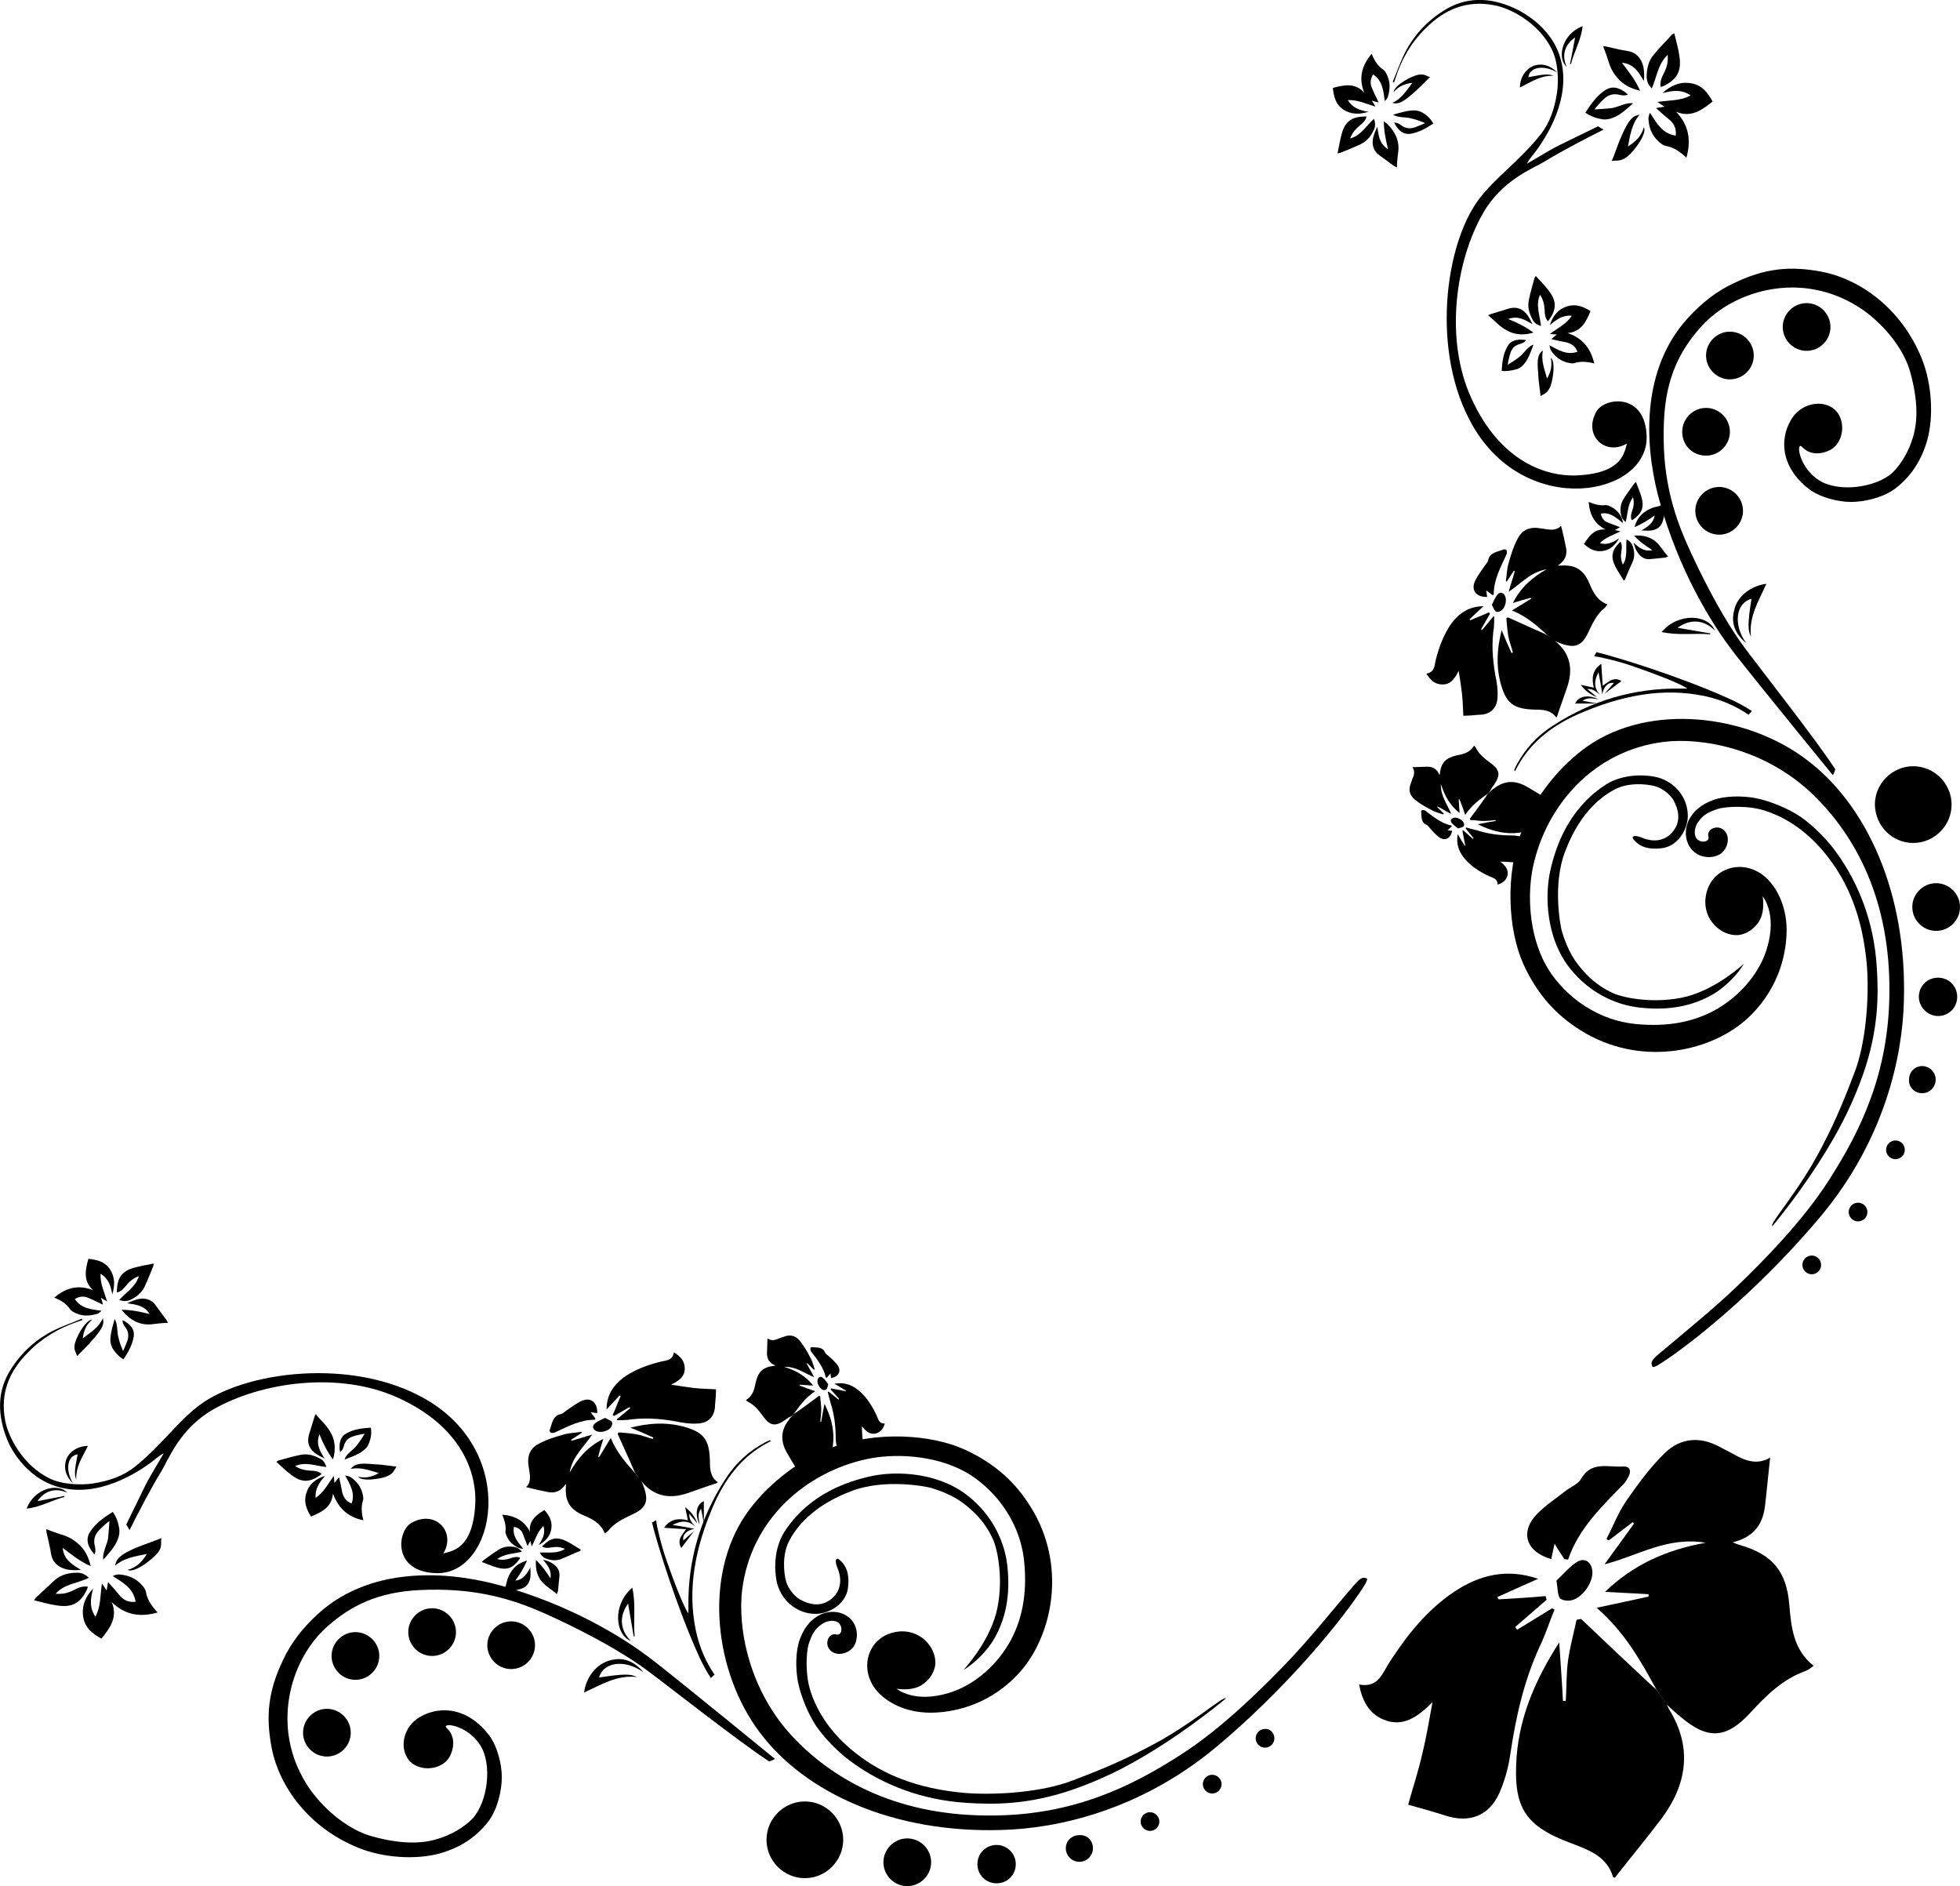<?xml version="1.0" encoding="utf-8"?>
<!-- Generator: Adobe Illustrator 21.1.0, SVG Export Plug-In . SVG Version: 6.00 Build 0)  -->
<svg version="1.1" id="Capa_1" xmlns="http://www.w3.org/2000/svg" xmlns:xlink="http://www.w3.org/1999/xlink" x="0px" y="0px"
	 viewBox="0 0 419.1 403.2" style="enable-background:new 0 0 419.1 403.2;" xml:space="preserve">
<g id="FLOR">
	<path d="M354.2,361.2c-3.4-6.2-6.8-12.3-12.8-17.5c4.1-0.9,7.6-1.6,11.1-2.4c0-0.2,0-0.3,0-0.5c-3-0.2-6-0.3-9.3-0.5
		c6-5.8,13.1-9,21.5-10.5c-8.2-1.4-14.5,2.8-21.6,4.6c2.1-2.9,4.2-5.8,6.3-8.7c-0.1-0.1-0.2-0.2-0.3-0.3c-1.7,1.3-3.4,2.6-5.1,3.9
		c-0.2-0.1-0.3-0.2-0.5-0.3c1.4-2.7,2.5-5.6,4.2-8.1c2.5-3.6,5.2-7.3,8.4-10.4c3.3-3.1,7.4-3.5,11.6-1.2c0.9,0.5,1.8,0.9,2.7,1.4
		c2.6,1.5,5.2,2.6,8.1,0.9c-0.4,3.6-0.7,7-1.1,10.4c-0.5,3.9-2.4,6.6-6.9,7.7c0.9,0.4,1.3,0.5,1.6,0.6c6.9,2,9.9,5.6,10.5,12.7
		c0.4,4.9,0.9,9.7,5.2,13.1c-0.7,0.5-1.1,0.9-1.7,1.1c-4.8,1.7-8.3,5.1-11.7,8.8c-5.3,5.8-9.3,6-15.3,0.8c-1-0.8-1.9-1.7-2.8-2.5
		C355.7,363.3,354.9,362.3,354.2,361.2z"/>
	<path d="M354.2,361.2c0.7,1,1.5,2.1,2.2,3.1c0.2,0.4,0.3,0.8,0.5,1.1c5.1,8.3,3.8,16.2-1.8,23.6c-3.2,4.2-6.5,8.2-9.8,12.4
		c0,0-0.3,0-0.4-0.2c-1.3-4.2-4.8-5.6-8.5-7c-10.4-3.8-12.9-7.7-12.1-18.8c0.7-8.7,4.1-16.5,9.1-24.3c0.3,4.5,0.6,8.5,0.8,12.5
		c0.2,0,0.4,0,0.6,0c0.2-2.9,0.1-5.9,0.5-8.7c0.4-2.9,1.2-5.7,1.8-8.6c0.3-0.1,0.6-0.2,1-0.2c4.7,4.5,9.4,8.9,14.2,13.4
		C353,360.1,353.6,360.7,354.2,361.2z"/>
	<path d="M301.1,385.8c1-3.6,2.2-7.2,3-10.8c0.9-3.6,1.5-7.3,2.2-11.1c-3,2.9-6.2,5.6-10.7,3.6c-2.9-1.3-4.3-3.9-5-7.4
		c4.2,0.8,5-2.5,6.6-4.9c3.7-5.7,7.9-11,13.7-14.9c5.4-3.6,11.2-5.1,18-2.8c-3.1,1.4-5.9,2.6-8.7,3.9c0.1,0.2,0.1,0.3,0.2,0.5
		c3.4-0.2,6.8-0.4,10.1-0.7c0.1,0.3,0.1,0.5,0.2,0.8c-2.2,1.9-4.5,3.9-6.7,5.8c0.1,0.2,0.3,0.4,0.4,0.6c2.5-1.5,5-3.1,7.5-4.6
		c0.2,0.1,0.3,0.2,0.5,0.3c-1,2.4-1.8,4.9-2.9,7.3c-3.6,7.6-5.4,15.7-6.6,23.9c-0.4,2.7-1.2,5.5-2.3,8c-2.2,4.9-6.4,6.5-11.6,4.8
		C306.2,387.2,303.6,386.5,301.1,385.8z"/>
	<path d="M334.5,333.3c-0.6-1-1.3-1.9-2.1-3.3c-0.3,1.4-0.5,2.4-0.7,3.3c-5.5-1.6-6.8-5.9-2.9-9.8c1.8-1.8,4.1-3.3,6.1-4.9
		c1.1-0.8,2.6-1.4,3.2-2.5c2.2-3.8,5.7-2.4,8.9-2.6c1.5-0.1,1.9,0.9,1.2,2.2c-0.2,0.4-0.5,0.9-0.8,1.3c-4.7,4.9-9.8,9.6-12.1,16.4
		C335,333.4,334.8,333.3,334.5,333.3z"/>
	<path d="M332.8,337.9c1.5-1.4,2.8-3,4.4-4c1.8-1.1,3.3,0.2,3.3,2.3c0,2.3-2.2,5.4-4.5,5.9c-0.8,0.2-2.1,0-2.5-0.5
		C333,340.7,333.1,339.4,332.8,337.9z"/>
</g>
<g id="Ornament_R">
	<g id="circulos">
		<path d="M409.1,180.2c4.5,0,8.2-3.7,8.2-8.2s-3.7-8.2-8.2-8.2s-8.2,3.7-8.2,8.2C401,176.6,404.6,180.2,409.1,180.2"/>
		<path d="M414,199c2.8,0,5.1-2.3,5.1-5.1c0-2.8-2.3-5.1-5.1-5.1c-2.8,0-5.1,2.3-5.1,5.1S411.2,199,414,199"/>
		<path d="M414.4,217.2c2.3,0,4.1-1.8,4.1-4.1c0-2.3-1.8-4.1-4.1-4.1c-2.3,0-4.1,1.8-4.1,4.1C410.3,215.3,412.2,217.2,414.4,217.2"
			/>
		<path d="M411,233.7c1.6,0,2.9-1.3,2.9-2.9s-1.3-2.9-2.9-2.9c-1.6,0-2.8,1.3-2.8,2.9C408.1,232.4,409.4,233.7,411,233.7"/>
		<path d="M405.3,247.8c1.1,0,2-0.9,2-2s-0.9-2-2-2s-2,0.9-2,2S404.2,247.8,405.3,247.8"/>
		<path d="M397.3,261.1c1.1,0,2-0.9,2-2s-0.9-2-2-2s-2,0.9-2,2S396.2,261.1,397.3,261.1"/>
		<path d="M387.4,272.4c1.1,0,2-0.9,2-2s-0.9-2-2-2s-2,0.9-2,2C385.4,271.5,386.3,272.4,387.4,272.4"/>
		<path d="M367.6,114.3c2.8,0,5.1-2.3,5.1-5.1s-2.3-5.1-5.1-5.1c-2.8,0-5.1,2.3-5.1,5.1S364.8,114.3,367.6,114.3"/>
		<path d="M364.8,97.4c2.8,0,5.1-2.3,5.1-5.1s-2.3-5.1-5.1-5.1s-5.1,2.3-5.1,5.1C359.7,95.2,361.9,97.4,364.8,97.4"/>
		<path d="M369.9,81.1c2.8,0,5.1-2.3,5.1-5.1s-2.3-5.1-5.1-5.1c-2.8,0-5.1,2.3-5.1,5.1C364.8,78.8,367.1,81.1,369.9,81.1"/>
		<path d="M386.3,75c2.8,0,5.1-2.3,5.1-5.1s-2.3-5.1-5.1-5.1s-5.1,2.3-5.1,5.1S383.5,75,386.3,75"/>
	</g>
	<g id="lineas">
		<path d="M353.3,292.1c0.2,0.5,1.8-0.6,3.4-1.7c7.3-5,20.8-16.2,32.8-30.6c13.5-16.3,17.3-33.9,17.6-45.8c0.7-23.2-8-42-20.8-51.6
			c-12.8-9.7-33.4-12.2-46.8-2.9c-5.6,3.9-11.1,10.4-13.9,17.6c-4,10-3,22,0.1,28.9c3.1,6.9,7.4,11.2,12.2,14.2
			c12.5,7.9,27.3,4.8,35.2-2c7.2-6.3,8.7-14,8.9-18.3c0.3-5.8-2-10-4.2-12.1c-4.7-4.6-12.3-2.5-13.1,4.1c-0.6,4.7,3.3,8.2,6.9,8
			c2.4-0.2,4.5-2.2,5.1-4.2c0.6-1.9,0.2-4.1,0.2-4.1s3.2,3.7,0.9,11.2c-1.4,4.7-5.1,9.6-10.5,12.8c-4.8,2.8-10.5,4-17.6,3.3
			c-9.5-1-16.1-7.2-19.1-12.5c-3.8-6.8-4-15.5-2.8-21.1c2.8-13.1,12.9-24.8,27.9-26.7c8-1,21.7,1.3,32,11.3
			c9.1,8.8,16.6,22.6,16.3,42.7c-0.2,16.6-5.9,28.8-13,39.8c-5.7,8.9-14.5,17.7-19.5,22.5s-10.6,9.3-14.6,12.7
			C353.4,290.5,352.8,290.9,353.3,292.1"/>
		<path d="M379,262.1c0,0,6.2-7.3,11.8-16.6c3.1-5.1,5.5-10,7.6-15.9c3.3-9.5,3.3-16.9,2.9-22.9c-0.6-9.8-4-17.9-8.3-24
			c-1.9-2.8-5-6-8-8.1c-2.5-1.7-6.5-3.4-9.7-4c-2.7-0.5-6.4-0.5-8.9,0.4c-1.9,0.7-3.5,1.7-4.6,3.2c-1.3,1.7-1.6,3.8-1.1,5.5
			c1.1,3.6,4.9,4.2,7.1,2.9c1.7-1.1,2.4-4,0.6-5.3c-0.7-0.5-1.5-0.5-2.2-0.2c-0.7,0.3-1.1,1.1-0.9,1.7c0.4,1.4-2.3,1.6-2.8-0.1
			c-0.3-0.9,0-2.2,0.7-3.1c0.9-1.3,2-2,4.2-2.7c1.7-0.5,6.6-0.8,10.3,0.5c5.4,1.8,9.9,5.5,13.3,10c4,5.2,7.3,12.4,8.2,23.1
			c0.5,6.8-0.2,16.5-2.7,22.9c-1.5,3.9-3.6,9.5-7,15.9C384.8,254.5,378.1,261.8,379,262.1"/>
		<path d="M331.5,186.1c-1.1,4.9-0.9,12.4,2.5,18.4c2.6,4.6,8.4,10,16.7,10.9c6.3,0.7,11.3-0.4,15.5-2.8c2.6-1.5,5.3-4.2,6.7-6.6
			c0,0-5.5,5.2-12.1,7c-6.6,1.7-13.5,0.4-15.9-0.7s-4.6-2.7-6.4-4.8c-1.7-1.9-3.2-4.1-4.5-8.3c-0.4-1.4-2-10.1,0.6-17
			c2.8-7.5,6.9-11.5,10.8-13.5c2.7-1.4,6.5-1.2,8.6-0.6c1.4,0.4,3,1.6,3.8,2.9c1.2,2.1,1.5,4.4,0.3,6.2c-1.1,1.8-3.5,3.4-7.2,1.8
			c-1.5-0.6-2.3-0.2-1.4,0.7c1.3,1.4,3.2,2,6,1.6c3.3-0.5,5.3-3.9,5.4-6.7c0.1-4.3-3.1-7.9-7.3-8.6c-2.3-0.4-7-0.6-10.8,2.1
			C335.2,173.3,332.6,181.2,331.5,186.1z"/>
		<path d="M391.9,165.7c0,0-14.8-18.1-20.7-25.6s-12.3-18.8-16.2-32.5c-2.8-9.6-5.2-27.4,5.9-39.6c3.1-3.4,6.3-5.8,9.7-7.4
			c6.8-3.3,12.2-3.8,19-2.5c8.2,1.6,17,7.9,21.3,18.5c2.2,5.4,2.6,12.4,1.2,17.5c-1,3.5-2.9,7.3-6.8,10.3c-2.6,2-6.7,2.9-9.5,2.9
			c-2.9,0-6.4-1-8.5-2.4c-6.3-4.5-7-10.7-4.3-15.2c2.5-4.2,8.1-4.4,10.1-1.2c1.6,2.6,0.7,6.3-1.6,7.6c-2.2,1.2-4.6,1.1-6.1-0.5
			c-1.4-1.6-1,4.2,3.6,7.1c4.1,2.6,12,1.6,15.6-1.6c2-1.9,3.6-4.8,4.4-7.5c1.2-3.8,1-8.4-0.5-13.9c-1.3-4.9-5.3-9.9-9.8-13.2
			c-3.6-2.6-7.4-4-10.7-4.6c-9.1-1.7-18.8,1.7-24.5,8.2c-4.2,4.8-7.3,10.5-7.7,19.9c-0.2,4.6-0.1,10.9,1.9,18c1.4,5,3.3,9,5.6,13.8
			c3.5,7.1,6.8,12.7,9.7,16.6c3.8,5.1,15.3,19.7,19.4,26C392.5,164.4,392.2,165.3,391.9,165.7"/>
		<path d="M308.5,2.4c-3.6,2.3-6.4,5.4-8.3,9.3c-0.9,1.9-1.6,3.9-2.4,5.8c0.1,0,0.2,0.1,0.3,0.1c0.1-0.3,0.2-0.6,0.3-0.9
			c1.3-4.1,3.4-7.7,6.5-10.7c4-4,8.7-6,14.5-4.9c3.9,0.7,9.7,4,12.4,9.4c1.9,3.8,1.2,9.2,1.1,9.5c-0.5,3.2-1.5,6.3-3.6,8.9
			c-4.4,5.5-9.6,9.1-13,13.6c-7.4,9.7-10.4,32.9-1.4,48.5c11.5,20,37.4,15,37.2,2.4c-0.2-9.5-8.9-8.5-10.7-5.5
			c-3,5.1,1.8,9.7,6.5,6.9c-0.6,1.8-0.8,6.2-10.2,6.8c-7.1,0.5-17-3-23.1-16.5c-5.8-12.7-3.3-29.4,2.5-39.5
			c4.1-7.2,10.8-9.6,13.4-11.2c3.4-2.1,8.8-4.9,12.4-6.7c-0.2-0.1-1.1-0.6-1.2-0.7c-2.2,1.1-6,2.9-8.2,4c-2.4,1.2-4.7,2.7-7,4
			c0.2-0.5,0.6-1,0.9-1.4c2.5-3,8.2-11.3,6.6-19.7c-1.4-7.7-8.3-11.3-10.3-12.2C318.6-0.6,313.4-0.8,308.5,2.4z"/>
		<path d="M340.9,140.3c1.2,0.1,5.4,1.1,8.5,2.2c9.5,3.3,11.3,4.6,11.4,4.7c-0.6,0-1.1,0-1.7,0c-9.6-0.1-18.7,2.5-27,7.9
			c-3.6,2.3-6.1,5.2-7.8,8.4c-0.2,0.3-0.3,0.7-0.5,1c0,0.1,0,0.1,0.1,0.4c0.5-0.8,0.8-1.5,1.2-2.1c2.7-4.4,6.9-7.7,12.3-10.1
			c9.1-4,18.1-5.8,27.1-3.9c3.7,0.8,6.8,2.2,9.4,4c0.2-0.3,0.5-0.5,0.7-0.8c-1.5-1-3.2-1.9-5-2.7c-9.7-4.4-23.6-8.8-28.3-9.9
			C341.4,139.6,340.9,140,340.9,140.3z"/>
	</g>
	<g id="hojas">
		<path d="M365.7,135.6c-3.4-0.3-6.9,0.3-10.4-0.5c3.7-4.3,10-3.7,11.4-0.3c-2.3-2.3-5.2-2.6-8-0.6c2.4,0.4,4.7,0.8,7,1.2
			C365.7,135.5,365.7,135.5,365.7,135.6z"/>
		<path d="M335.9,13.7c0.7-2.7,2.2-5.2,2.5-8.1c-4.3,1.6-5.6,6.7-3.4,8.7c-1.1-2.4-0.5-4.7,1.8-6.3c-0.4,2-0.7,3.9-1.1,5.7
			C335.8,13.7,335.8,13.7,335.9,13.7z"/>
		<path d="M377.7,124.8c-1.6,3.6-3.8,7-3.3,11.3c-0.7-1.4-0.7-2.8,0.1-8.1c-3.3,0.9-4,5.5-1.1,9.5c-2.4-2-3.3-4.3-2.6-7
			C371.4,127.5,374.4,125.2,377.7,124.8z"/>
		<path d="M325,18.7c2.3-1.1,4.3-2.6,7.2-2.5c-1-0.4-1.9-0.4-5.4,0.3c0.3-2.2,3.3-2.7,6.2-1c-1.5-1.5-3.1-2-4.9-1.5
			C326.2,14.7,325,16.6,325,18.7z"/>
		<g>
			<path d="M341.8,143.7c-0.9,1.7-1.1,3.3,0.3,4.8c-0.8-0.6-1.4-1.3-2.7-1.2c0.8,0.6,1.4,1.2,2.1,1.7c-1.5-0.5-2.6-1.4-3.5-2.6l0,0
				c0.9,0.2,1.8,0.4,2.8,0.6c-0.5-2-0.3-3.8,1.6-5.1c0.1,1.6,0.2,3.2,0.3,4.7c0.6-0.4,1.2-0.9,1.8-1.2c0.7-0.3,1.5-0.3,2.2,0.2
				c-1.2,0.9-2.4,1.8-3.6,2.7c0.7-0.8,1.3-1.5,2-2.3c-1.2-0.2-2.1,0.6-2.5,2.4C342.4,146.8,342.1,145.3,341.8,143.7z"/>
			<path d="M336.8,150.4c0.7-1.6,2.8-2,5-0.9c-1.2-0.2-2.3-0.5-3.4,0.3c1,0.2,2,0.4,3.2,0.6L336.8,150.4z"/>
		</g>
	</g>
	<g id="flores1">
		<g>
			<g>
				<path d="M318.2,169.6c-1.8,1.3-3.5,2.5-4.9,4.6c-0.4-1.2-0.8-2.3-1.2-3.3c-0.1,0-0.1,0-0.2,0c0.1,0.9,0.1,1.9,0.2,2.9
					c-2-1.6-3.2-3.6-4-6.2c-0.1,2.6,1.4,4.3,2.2,6.4c-1-0.5-1.9-1.1-2.9-1.6l-0.1,0.1c0.5,0.5,0.9,0.9,1.4,1.4c0,0.1,0,0.1-0.1,0.2
					c-0.9-0.3-1.8-0.5-2.6-1c-1.2-0.6-2.4-1.3-3.5-2.2c-1.1-0.9-1.4-2.1-0.8-3.5c0.1-0.3,0.2-0.6,0.3-0.9c0.4-0.8,0.6-1.7,0-2.5
					c1.1,0,2.2-0.1,3.2-0.1c1.2,0,2.1,0.5,2.6,1.8c0.1-0.3,0.1-0.4,0.1-0.5c0.3-2.2,1.3-3.2,3.5-3.7c1.5-0.3,2.9-0.6,3.8-2.1
					c0.2,0.2,0.3,0.3,0.4,0.5c0.7,1.4,1.9,2.3,3.1,3.2c2,1.4,2.2,2.6,0.8,4.6c-0.2,0.3-0.4,0.6-0.7,1
					C318.7,169.1,318.4,169.4,318.2,169.6z"/>
				<path d="M318.2,169.6c0.3-0.3,0.6-0.5,0.9-0.8c0.1-0.1,0.2-0.1,0.3-0.2c2.4-1.9,4.8-1.8,7.3-0.3c1.4,0.8,2.8,1.7,4.2,2.5v0.1
					c-1.2,0.6-1.5,1.7-1.8,2.8c-0.8,3.3-1.8,4.2-5.3,4.4c-2.7,0.1-5.2-0.6-7.8-1.9c1.4-0.3,2.6-0.5,3.8-0.7c0-0.1,0-0.1,0-0.2
					c-0.9,0.1-1.8,0.2-2.7,0.2c-0.9,0-1.8-0.2-2.7-0.2c0-0.1-0.1-0.2-0.1-0.3c1.2-1.6,2.4-3.2,3.5-4.8
					C317.9,170,318,169.8,318.2,169.6z"/>
				<path d="M327.7,184.9c-1.2-0.2-2.3-0.4-3.4-0.5s-2.3-0.2-3.5-0.2c1,0.8,1.9,1.7,1.5,3.1c-0.3,0.9-1,1.5-2.1,1.8
					c0.1-1.3-1-1.4-1.8-1.8c-1.9-0.9-3.7-2-5.1-3.6c-1.3-1.5-2-3.2-1.6-5.4c0.5,0.9,1,1.7,1.5,2.5l0.1-0.1c-0.2-1-0.4-2-0.6-3.1
					c0.1,0,0.2-0.1,0.2-0.1c0.7,0.6,1.3,1.2,2,1.8c0.1,0,0.1-0.1,0.2-0.1c-0.6-0.7-1.1-1.4-1.7-2.1c0-0.1,0-0.1,0.1-0.2
					c0.8,0.2,1.6,0.4,2.3,0.6c2.5,0.8,5,1.1,7.6,1.1c0.8,0,1.7,0.2,2.5,0.4c1.6,0.5,2.2,1.7,1.9,3.4
					C327.9,183.3,327.8,184.1,327.7,184.9z"/>
				<path d="M310.4,176.7c-0.3,0.2-0.5,0.5-0.9,0.8c0.4,0,0.7,0.1,1,0.1c-0.3,1.7-1.6,2.3-2.9,1.3c-0.6-0.5-1.2-1.1-1.7-1.7
					c-0.3-0.3-0.5-0.7-0.9-0.9c-1.2-0.5-1-1.7-1.1-2.6c-0.1-0.5,0.2-0.6,0.6-0.5c0.1,0,0.3,0.1,0.4,0.2c1.7,1.3,3.3,2.6,5.5,3.1
					C310.4,176.5,310.4,176.6,310.4,176.7z"/>
				<path d="M311.8,177.1c-0.5-0.4-1-0.7-1.4-1.2s-0.1-1,0.6-1.1c0.7-0.1,1.7,0.5,2,1.1c0.1,0.2,0.1,0.7-0.1,0.8
					C312.7,176.9,312.3,176.9,311.8,177.1z"/>
			</g>
		</g>
		<g>
			<path d="M330.9,135.8c-2.2-2-4.4-4-7.6-5.3c1.5-0.9,2.8-1.7,4.1-2.5c0-0.1,0-0.1-0.1-0.2c-1.2,0.3-2.5,0.7-3.8,1.1
				c1.6-3.2,4-5.4,7.2-7.2c-3.5,0.6-5.5,3.1-8.1,4.8c0.4-1.5,0.9-2.9,1.3-4.4c-0.1,0-0.1-0.1-0.2-0.1c-0.5,0.8-1,1.5-1.5,2.3
				c-0.1,0-0.2,0-0.2-0.1c0.2-1.3,0.2-2.6,0.6-3.9c0.5-1.8,1.1-3.7,2-5.3c0.9-1.7,2.5-2.4,4.5-2.1c0.4,0.1,0.9,0.1,1.3,0.2
				c1.2,0.2,2.5,0.3,3.4-0.7c0.4,1.5,0.7,2.9,1,4.4c0.4,1.6,0,3-1.7,4.1c0.4,0,0.6,0,0.7,0c3-0.2,4.8,0.9,6,3.7
				c0.8,1.9,1.7,3.8,3.9,4.6c-0.2,0.3-0.3,0.5-0.5,0.7c-1.7,1.3-2.6,3.2-3.5,5.1c-1.4,3.1-2.9,3.7-6.1,2.5c-0.5-0.2-1-0.4-1.5-0.6
				C331.8,136.4,331.3,136.1,330.9,135.8z"/>
			<path d="M330.9,135.8c0.4,0.3,0.9,0.6,1.3,0.9c0.1,0.1,0.2,0.3,0.4,0.4c3.2,2.6,3.8,6,2.5,9.8c-0.7,2.1-1.5,4.2-2.2,6.4
				c0,0-0.1,0-0.2,0c-1.1-1.5-2.7-1.6-4.4-1.6c-4.7-0.1-6.3-1.3-7.5-5.9c-0.9-3.6-0.7-7.2,0.3-11.1c0.7,1.8,1.4,3.3,2.1,4.9
				c0.1,0,0.2-0.1,0.3-0.1c-0.3-1.2-0.8-2.4-1-3.6c-0.2-1.2-0.3-2.5-0.4-3.7c0.1-0.1,0.2-0.2,0.4-0.2c2.5,1.1,5,2.3,7.6,3.4
				C330.2,135.5,330.6,135.6,330.9,135.8z"/>
			<path d="M312.9,153c-0.1-1.6-0.1-3.2-0.3-4.8c-0.2-1.6-0.4-3.1-0.7-4.8c-0.8,1.6-1.7,3.1-3.8,2.9c-1.4-0.1-2.3-1-3.1-2.3
				c1.8-0.3,1.7-1.7,2-2.9c0.7-2.8,1.7-5.5,3.4-7.9c1.7-2.2,3.8-3.6,6.8-3.6c-1.1,1-2,1.9-3,2.8c0.1,0.1,0.1,0.1,0.2,0.2
				c1.3-0.6,2.7-1.1,4-1.7c0.1,0.1,0.1,0.2,0.2,0.3c-0.6,1.1-1.3,2.2-1.9,3.3c0.1,0.1,0.2,0.1,0.2,0.2c0.8-1,1.6-1.9,2.4-2.9
				c0.1,0,0.2,0,0.2,0c0,1.1,0,2.2-0.2,3.3c-0.4,3.6,0,7.1,0.7,10.6c0.2,1.2,0.3,2.4,0.2,3.6c-0.2,2.3-1.7,3.5-4,3.5
				C315.2,152.9,314,153,312.9,153z"/>
			<path d="M319.1,127.2c-0.4-0.3-0.8-0.6-1.3-1c0.1,0.6,0.1,1,0.2,1.4c-2.4,0.1-3.6-1.5-2.5-3.6c0.5-1,1.2-1.9,1.8-2.8
				c0.3-0.5,0.8-0.9,0.9-1.4c0.4-1.8,2-1.8,3.2-2.3c0.6-0.2,0.9,0.1,0.8,0.7c0,0.2-0.1,0.4-0.2,0.6c-1.2,2.6-2.6,5.2-2.6,8.3
				C319.3,127.2,319.2,127.2,319.1,127.2z"/>
			<path d="M319,129.3c0.4-0.8,0.7-1.6,1.2-2.2c0.6-0.7,1.4-0.4,1.7,0.5s-0.1,2.5-1,3c-0.3,0.2-0.9,0.3-1.1,0.1
				C319.5,130.4,319.3,129.9,319,129.3z"/>
		</g>
	</g>
	<g id="Flores_2">
		<g>
			<path d="M305.8,16.5c-1-0.3-1.5-1.1-3.8-0.1c-2.5,1.1-4,2.5-4,3.3c1-1.2,2.3-1.8,4-2c-1.3,1.7-2.3,3.4-4.3,4.3
				c1.2,0.3,2.1,0,4.4-2C304.1,18.3,305.2,16.9,305.8,16.5z"/>
			<path d="M293.3,11.5c0.6,1.5,1.3,2.6,2.5,3.4c0.4,0.3,0.7,0.9,0.9,1.4c0.6,1.4,0.5,2.8,0.1,4.3c-0.1,0.4-0.4,0.7-0.7,1
				c-0.3-2.1-0.4-4.3-2.5-5.7c-0.6,1-0.7,2-0.2,3c0.4,1,0.9,1.9,1.4,3c-0.5-0.1-0.9-0.2-1.5-0.4c0.3,0.4,0.5,0.7,0.8,1.3
				c-2-0.6-3.8-1.5-5.9-1.4c1.1,1.8,2.7,2.2,4.4,2.5c-1.9,0.6-3.7,0.6-5.4-0.5c-1.6-1.1-2-2.7-2.2-4.6c2.5-0.7,4.8-1.1,6.7,1
				C290.5,16.8,291.1,14.1,293.3,11.5z"/>
			<path d="M293.8,25.4c0.3,0.9,0.3,1.6,0,2.3c-0.6,1.3-1.4,2.4-2.8,3.1c-1.5,0.7-3,1.3-4.5,1.9c-0.1,0-0.2,0-0.5,0.1
				c0.3-1.4,0.5-2.8,0.9-4.2c0.7-2.6,2.1-3.6,4.8-3.7c0.2,0,0.3,0,0.5,0c-0.2,0.9-0.8,1.4-1.4,1.9c-1.1,0.9-1.7,1.7-2.1,2.8
				C291,29,292.1,26.9,293.8,25.4z"/>
			<path d="M296.8,31.9c-0.5-2.1-0.9-3.9-0.9-6c1.4,1.1,2.3,2.3,2.8,3.7c0.4,1.2,0.4,2.3,0.2,3.5c-0.1,0.9-0.2,1.8-0.2,2.7
				c-0.2-0.1-0.4-0.2-0.6-0.3c-1-0.7-2-1.5-3-2.2c-1.4-0.9-1.8-2.3-1.5-3.8c0.2-0.8,0.5-1.6,0.9-2.4C294.8,29,294.9,30.7,296.8,31.9
				z"/>
			<path d="M306.5,26.4c-1.5,1-3.1,1.9-4.9,2.2c-1.5,0.2-2.6-0.6-3.5-2.4c0.6,0,1,0.2,1.4,0.5c1,0.8,2,0.9,3.1,0.5
				c0.2-0.1,1.9-0.7,2.1-0.9c-0.8-0.3-1.6-0.7-3-1c-1-0.3-2.9-0.1-3.8-0.8c1.5-0.4,3-0.9,4.5-0.9c0.6,0,1.3,0.2,1.8,0.5
				C305.1,24.6,305.8,25.3,306.5,26.4z"/>
		</g>
		<g>
			<path d="M344.6,34.4c1.2-0.2,2.2,0.4,4.2-1.7c2.2-2.4,3.2-4.7,2.7-5.5c-0.5,1.8-1.6,3-3.4,4.1c0.5-2.5,0.8-4.8,2.5-6.8
				c-1.5,0.3-2.3,1-3.8,4.4C345.6,31.6,345.1,33.6,344.6,34.4z"/>
			<path d="M360.6,33.7c-1.4-1.3-2.7-2.2-4.4-2.5c-0.6-0.1-1.2-0.6-1.6-1c-1.3-1.2-2-2.8-2.1-4.6c-0.1-0.5,0.1-1,0.3-1.5
				c1.4,2.1,2.5,4.4,5.5,4.9c0.2-1.4-0.3-2.5-1.2-3.3c-1-0.8-1.9-1.6-3-2.6c0.6-0.1,1.1-0.2,1.8-0.3c-0.5-0.3-0.9-0.6-1.5-1
				c2.5-0.4,4.9-0.2,7.1-1.4c-2-1.4-4-1-6-0.5c1.7-1.6,3.7-2.5,6.1-2.1c2.3,0.4,3.5,1.9,4.6,3.9c-2.4,1.9-4.6,3.5-7.8,2.2
				C361,26.6,361.7,29.8,360.6,33.7z"/>
			<path d="M353.2,18.9c-0.8-0.8-1.1-1.6-1.1-2.5c0-1.7,0.4-3.4,1.5-4.7c1.2-1.5,2.6-2.8,3.9-4.3c0.1-0.1,0.2-0.1,0.5-0.3
				c0.4,1.7,0.9,3.3,1.1,4.9c0.5,3.2-0.5,5-3.4,6.4c-0.2,0.1-0.4,0.1-0.6,0.2c-0.2-1.1,0.2-2,0.6-2.8c0.8-1.5,1-2.6,0.9-4.1
				C354.5,13.7,354.3,16.4,353.2,18.9z"/>
			<path d="M346.8,13.4c1.5,2,2.9,3.7,3.9,6c-2.1-0.5-3.6-1.3-4.8-2.7c-1-1.1-1.6-2.3-2-3.7c-0.3-1-0.7-2-1.1-3.1
				c0.2,0,0.6,0,0.9,0.1c1.4,0.3,2.9,0.7,4.3,0.9c1.9,0.3,3,1.6,3.4,3.4c0.2,1,0.2,2,0.1,3C350.4,15.5,349.5,13.7,346.8,13.4z"/>
			<path d="M339,24.1c1.2-1.9,2.4-3.6,4.2-4.8c1.5-1,3.1-0.7,4.9,0.9c-0.6,0.3-1.2,0.2-1.7,0.1c-1.5-0.4-2.6,0-3.6,1
				c-0.2,0.2-1.7,1.7-1.8,2.1c1-0.1,2-0.1,3.7-0.3c1.3-0.2,3.2-1.3,4.5-1c-1.4,1.2-2.7,2.5-4.4,3.1c-0.7,0.3-1.5,0.4-2.2,0.3
				C341.4,25.3,340.2,24.9,339,24.1z"/>
		</g>
		<g>
			<path d="M329.4,84.7c0.8-0.6,1.8-0.6,2.4-3c0.6-2.7,0.5-4.7-0.2-5.2c0.3,1.5,0.1,2.9-0.8,4.4c-0.6-2.1-1.3-3.8-0.9-6
				c-1,0.8-1.3,1.7-1,4.8C329,82.2,329.4,83.9,329.4,84.7z"/>
			<path d="M340.9,77.7c-1.5-0.4-2.9-0.5-4.2-0.1c-0.5,0.2-1.1,0-1.6-0.1c-1.5-0.4-2.6-1.3-3.4-2.5c-0.2-0.3-0.3-0.7-0.4-1.2
				c1.9,1,3.7,2.2,6,1.4c-0.4-1.1-1.2-1.7-2.3-2c-1-0.2-2.1-0.4-3.3-0.7c0.4-0.3,0.7-0.6,1.2-1c-0.5,0-0.9-0.1-1.5-0.1
				c1.7-1.3,3.5-2.1,4.7-3.9c-2-0.2-3.4,0.9-4.7,2c0.6-1.9,1.7-3.4,3.7-4c1.8-0.6,3.4,0,5,1c-1,2.4-2,4.4-4.9,4.7
				C338.4,72.3,340.1,74.4,340.9,77.7z"/>
			<path d="M329.5,69.7c-0.9-0.3-1.5-0.7-1.8-1.4c-0.7-1.3-1.1-2.6-0.8-4.1c0.3-1.6,0.8-3.2,1.2-4.7c0-0.1,0.1-0.2,0.3-0.5
				c1,1.1,2,2.1,2.8,3.2c1.7,2.2,1.6,3.9,0.1,6.1c-0.1,0.1-0.2,0.2-0.3,0.4c-0.6-0.7-0.7-1.5-0.7-2.3c-0.1-1.4-0.3-2.3-1-3.4
				C328.3,65.3,329.3,67.4,329.5,69.7z"/>
			<path d="M322.5,68.2c2,0.8,3.6,1.6,5.4,2.9c-1.7,0.5-3.2,0.5-4.7,0c-1.1-0.4-2.1-1.1-3-1.9c-0.6-0.6-1.3-1.2-2-1.8
				c0.2-0.1,0.4-0.2,0.7-0.3c1.2-0.4,2.4-0.7,3.6-1.1c1.6-0.5,2.9-0.1,3.9,1.1c0.5,0.6,0.9,1.4,1.3,2.2
				C326.1,68.4,324.6,67.4,322.5,68.2z"/>
			<path d="M321.1,79.3c0.1-1.8,0.3-3.6,1.2-5.2c0.7-1.3,2-1.7,4-1.4c-0.3,0.5-0.8,0.7-1.2,0.8c-1.2,0.3-1.9,1-2.2,2.2
				c-0.1,0.2-0.5,1.9-0.5,2.3c0.7-0.5,1.5-0.9,2.6-1.8c0.9-0.7,1.8-2.3,2.9-2.5c-0.6,1.5-1,2.9-2,4.1c-0.4,0.5-0.9,0.9-1.5,1.1
				C323.3,79.2,322.3,79.4,321.1,79.3z"/>
		</g>
		<g>
			<path d="M339.7,107.3c1.2,0.5,2.3,0.8,3.4,0.7c0.4-0.1,0.9,0.1,1.3,0.3c1.1,0.5,1.9,1.4,2.4,2.5c0.1,0.3,0.2,0.6,0.2,1
				c-1.4-1.1-2.7-2.4-4.7-2c0.2,1,0.7,1.6,1.5,1.9c0.8,0.3,1.6,0.6,2.6,1c-0.4,0.2-0.7,0.4-1.1,0.6c0.4,0.1,0.7,0.2,1.2,0.3
				c-1.6,0.8-3.1,1.2-4.4,2.5c1.6,0.5,2.8-0.2,4.1-1c-0.8,1.4-1.9,2.5-3.6,2.7c-1.6,0.2-2.8-0.5-3.9-1.5c1.1-1.8,2.3-3.3,4.6-3.1
				C341,112,339.9,110.1,339.7,107.3z"/>
			<path d="M347.8,115.3c0.7,0.4,1.1,0.8,1.3,1.4c0.4,1.1,0.5,2.3,0,3.4c-0.5,1.2-1.1,2.4-1.6,3.7c0,0.1-0.1,0.2-0.3,0.3
				c-0.6-1-1.3-2-1.8-3c-1-2-0.8-3.4,0.8-5c0.1-0.1,0.2-0.2,0.3-0.3c0.4,0.7,0.3,1.3,0.2,2c-0.2,1.2-0.1,1.9,0.3,2.9
				C348.1,119.1,347.6,117.2,347.8,115.3z"/>
			<path d="M347.6,111.6c-0.6-0.5-0.9-1-1-1.6c-0.2-1.2-0.1-2.3,0.6-3.4c0.7-1.1,1.5-2.2,2.3-3.3c0.1-0.1,0.2-0.1,0.3-0.3
				c0.4,1.1,0.9,2.2,1.2,3.3c0.6,2.1,0.1,3.4-1.7,4.7c-0.1,0.1-0.2,0.1-0.4,0.2c-0.3-0.7-0.1-1.4,0.1-2c0.4-1.1,0.4-1.9,0.2-2.9
				C348,107.8,348.1,109.8,347.6,111.6z"/>
			<path d="M353.3,117.6c-1.5-1-2.7-1.8-3.9-3.1c1.5-0.1,2.7,0.1,3.8,0.7c0.9,0.5,1.5,1.2,2.1,2c0.4,0.6,0.9,1.2,1.4,1.8
				c-0.2,0-0.4,0.1-0.6,0.2c-1,0.1-2,0.2-3,0.3c-1.4,0.2-2.3-0.4-3-1.5c-0.4-0.6-0.6-1.3-0.8-2C350.4,117,351.5,118,353.3,117.6z"/>
			<path d="M353.8,110.2c-1.4,1-2.7,1.8-4.3,2.5c0.4-1.4,1-2.4,2.1-3.2c0.8-0.6,1.7-1,2.7-1.2c0.7-0.2,1.4-0.4,2.2-0.6
				c0,0.2,0,0.4-0.1,0.6c-0.3,1-0.6,2-0.8,2.9c-0.3,1.3-1.2,2-2.5,2.2c-0.7,0.1-1.4,0-2.1,0C352.2,112.6,353.5,112,353.8,110.2z"/>
		</g>
	</g>
</g>
<g id="Ornamento_L">
	<g id="circulos_1_">
		<path d="M180.3,393.3c0,4.5-3.7,8.2-8.2,8.2s-8.2-3.7-8.2-8.2s3.7-8.2,8.2-8.2S180.3,388.8,180.3,393.3"/>
		<path d="M199.1,398.1c0,2.8-2.3,5.1-5.1,5.1s-5.1-2.3-5.1-5.1c0-2.8,2.3-5.1,5.1-5.1S199.1,395.3,199.1,398.1"/>
		<path d="M217.2,398.5c0,2.3-1.8,4.1-4.1,4.1s-4.1-1.8-4.1-4.1c0-2.3,1.8-4.1,4.1-4.1S217.2,396.3,217.2,398.5"/>
		<path d="M233.7,395.1c0,1.6-1.3,2.9-2.9,2.9c-1.6,0-2.9-1.3-2.9-2.9c0-1.6,1.3-2.8,2.9-2.8C232.5,392.2,233.7,393.5,233.7,395.1"
			/>
		<path d="M247.9,389.4c0,1.1-0.9,2-2,2s-2-0.9-2-2s0.9-2,2-2S247.9,388.3,247.9,389.4"/>
		<path d="M261.2,381.4c0,1.1-0.9,2-2,2s-2-0.9-2-2s0.9-2,2-2S261.2,380.3,261.2,381.4"/>
		<path d="M272.5,371.6c0,1.1-0.9,2-2,2s-2-0.9-2-2c0-1.1,0.9-2,2-2C271.5,369.5,272.5,370.4,272.5,371.6"/>
		<path d="M114.4,351.7c0,2.8-2.3,5.1-5.1,5.1c-2.8,0-5.1-2.3-5.1-5.1c0-2.8,2.3-5.1,5.1-5.1S114.4,348.9,114.4,351.7"/>
		<path d="M97.5,348.9c0,2.8-2.3,5.1-5.1,5.1c-2.8,0-5.1-2.3-5.1-5.1s2.3-5.1,5.1-5.1S97.5,346.1,97.5,348.9"/>
		<path d="M81.1,354c0,2.8-2.3,5.1-5.1,5.1c-2.8,0-5.1-2.3-5.1-5.1c0-2.8,2.3-5.1,5.1-5.1C78.8,348.9,81.1,351.2,81.1,354"/>
		<path d="M75,370.4c0,2.8-2.3,5.1-5.1,5.1c-2.8,0-5.1-2.3-5.1-5.1s2.3-5.1,5.1-5.1S75,367.6,75,370.4"/>
	</g>
	<g id="lineas_1_">
		<path d="M292.2,337.4c0.5,0.2-0.6,1.8-1.7,3.4c-5,7.3-16.2,20.8-30.6,32.8c-16.3,13.5-33.9,17.3-45.8,17.6
			c-23.2,0.7-42-8-51.6-20.8c-9.7-12.8-12.2-33.4-2.9-46.8c3.9-5.6,10.4-11.1,17.6-13.9c10-4,22-3,28.9,0.1
			c6.9,3.1,11.2,7.4,14.2,12.2c7.9,12.5,4.8,27.3-2,35.2c-6.3,7.2-14,8.7-18.3,8.9c-5.8,0.3-10-2-12.1-4.2
			c-4.6-4.7-2.5-12.3,4.1-13.1c4.7-0.6,8.2,3.3,8,6.9c-0.2,2.4-2.2,4.5-4.2,5.1c-1.9,0.6-4.1,0.2-4.1,0.2s3.7,3.2,11.2,0.9
			c4.7-1.4,9.6-5.1,12.8-10.5c2.8-4.8,4-10.5,3.3-17.6c-1-9.5-7.2-16.1-12.5-19.1c-6.8-3.8-15.5-4-21.1-2.8
			c-13.1,2.8-24.8,12.9-26.7,27.9c-1,8,1.3,21.7,11.3,32c8.8,9.1,22.6,16.6,42.7,16.3c16.6-0.2,28.8-5.9,39.8-13
			c8.9-5.7,17.7-14.5,22.5-19.5s9.3-10.6,12.7-14.6C290.6,337.6,291,337,292.2,337.4"/>
		<path d="M262.1,363.1c0,0-7.3,6.2-16.6,11.8c-5.1,3.1-10,5.5-15.9,7.6c-9.5,3.3-16.9,3.3-22.9,2.9c-9.8-0.6-17.9-4-24-8.3
			c-2.8-1.9-6-5-8.1-8c-1.7-2.5-3.4-6.5-4-9.7c-0.5-2.7-0.5-6.4,0.4-8.9c0.7-1.9,1.7-3.5,3.2-4.6c1.7-1.3,3.8-1.6,5.5-1.1
			c3.6,1.1,4.2,4.9,2.9,7.1c-1.1,1.7-4,2.4-5.3,0.6c-0.5-0.7-0.5-1.5-0.2-2.2c0.3-0.7,1.1-1.1,1.7-0.9c1.4,0.4,1.6-2.3-0.1-2.8
			c-0.9-0.3-2.2,0-3.1,0.7c-1.3,0.9-2,2-2.7,4.2c-0.5,1.7-0.8,6.6,0.5,10.3c1.8,5.4,5.5,9.9,10,13.3c5.2,4,12.4,7.3,23.1,8.2
			c6.8,0.5,16.5-0.2,22.9-2.7c3.9-1.5,9.5-3.6,15.9-7C254.6,368.9,261.9,362.2,262.1,363.1"/>
		<path d="M186.1,315.6c4.9-1.1,12.4-0.9,18.4,2.5c4.6,2.6,10,8.4,10.9,16.7c0.7,6.3-0.4,11.3-2.8,15.5c-1.5,2.6-4.2,5.3-6.6,6.7
			c0,0,5.2-5.5,7-12.1c1.7-6.6,0.4-13.5-0.7-15.9c-1.1-2.4-2.7-4.6-4.8-6.4c-1.9-1.7-4.1-3.2-8.3-4.5c-1.4-0.4-10.1-2-17,0.6
			c-7.5,2.8-11.5,6.9-13.5,10.8c-1.4,2.7-1.2,6.5-0.6,8.6c0.4,1.4,1.6,3,2.9,3.8c2.1,1.2,4.4,1.5,6.2,0.3c1.8-1.1,3.4-3.5,1.8-7.2
			c-0.6-1.5-0.2-2.3,0.7-1.4c1.4,1.3,2,3.2,1.6,6c-0.5,3.3-3.9,5.3-6.7,5.4c-4.3,0.1-7.9-3.1-8.6-7.3c-0.4-2.3-0.6-7,2.1-10.8
			C173.3,319.3,181.2,316.7,186.1,315.6z"/>
		<path d="M165.7,376c0,0-18.1-14.8-25.6-20.7s-18.8-12.3-32.5-16.2c-9.6-2.8-27.4-5.2-39.6,5.9c-3.4,3.1-5.8,6.3-7.4,9.7
			c-3.3,6.8-3.8,12.2-2.5,19c1.6,8.2,7.9,17,18.5,21.3c5.4,2.2,12.4,2.6,17.5,1.2c3.5-1,7.3-2.9,10.3-6.8c2-2.6,2.9-6.7,2.9-9.5
			c0-2.9-1-6.4-2.4-8.5c-4.5-6.3-10.7-7-15.2-4.3c-4.2,2.5-4.4,8.1-1.2,10.1c2.6,1.6,6.3,0.7,7.6-1.6c1.2-2.2,1.1-4.6-0.5-6.1
			c-1.6-1.4,4.2-1,7.1,3.6c2.6,4.1,1.6,12-1.6,15.6c-1.9,2-4.8,3.6-7.5,4.4c-3.8,1.2-8.4,1-13.9-0.5c-4.9-1.3-9.9-5.3-13.2-9.8
			c-2.6-3.6-4-7.4-4.6-10.7c-1.7-9.1,1.7-18.8,8.2-24.5c4.8-4.2,10.5-7.3,19.9-7.7c4.6-0.2,10.9-0.1,18,1.9c5,1.4,9,3.3,13.8,5.6
			c7.1,3.5,12.7,6.8,16.6,9.7c5.1,3.8,19.7,15.3,26,19.4C164.4,376.6,165.3,376.3,165.7,376"/>
		<path d="M2.4,292.6c2.3-3.6,5.4-6.4,9.3-8.3c1.9-0.9,3.9-1.6,5.8-2.4c0,0.1,0.1,0.2,0.1,0.3c-0.3,0.1-0.6,0.2-0.9,0.3
			C12.6,283.9,9,286,6,289.1c-4,4-6,8.7-4.9,14.5c0.7,3.9,4,9.7,9.4,12.4c3.8,1.9,9.2,1.2,9.5,1.1c3.2-0.5,6.3-1.5,8.9-3.6
			c5.5-4.4,9.1-9.6,13.6-13c9.7-7.4,32.9-10.4,48.5-1.4c20,11.5,15,37.4,2.4,37.2c-9.5-0.2-8.5-8.9-5.5-10.7c5.1-3,9.7,1.8,6.9,6.5
			c1.8-0.6,6.2-0.8,6.8-10.2c0.5-7.1-3-17-16.5-23.1c-12.7-5.8-29.4-3.3-39.5,2.5c-7.2,4.1-9.6,10.8-11.2,13.4
			c-2.1,3.4-4.9,8.8-6.7,12.4c-0.1-0.2-0.6-1.1-0.7-1.2c1.1-2.2,2.9-6,4-8.2c1.2-2.4,2.7-4.7,4-7c-0.5,0.2-1,0.6-1.4,0.9
			c-3,2.5-11.3,8.2-19.7,6.6c-7.8-1.4-11.5-8.3-12.3-10.3C-0.5,302.7-0.8,297.5,2.4,292.6z"/>
		<path d="M140.3,325c0.1,1.2,1.1,5.4,2.2,8.5c3.3,9.5,4.6,11.3,4.7,11.4c0-0.6,0-1.1,0-1.7c-0.1-9.6,2.5-18.7,7.9-27
			c2.3-3.6,5.2-6.1,8.4-7.8c0.3-0.2,0.7-0.3,1-0.5c0.1,0,0.1,0,0.4,0.1c-0.8,0.5-1.5,0.8-2.1,1.2c-4.4,2.7-7.7,6.9-10.1,12.3
			c-4,9.1-5.8,18.1-3.9,27.1c0.8,3.7,2.2,6.8,4,9.4c-0.3,0.2-0.5,0.5-0.8,0.7c-1-1.5-1.9-3.2-2.7-5c-4.4-9.7-8.8-23.6-9.9-28.3
			C139.6,325.5,140.1,325,140.3,325z"/>
	</g>
	<g id="hojas_1_">
		<path d="M135.7,349.8c-0.3-3.4,0.3-6.9-0.5-10.4c-4.3,3.7-3.7,10-0.3,11.4c-2.3-2.3-2.6-5.2-0.6-8c0.4,2.4,0.8,4.7,1.2,7
			C135.5,349.8,135.6,349.8,135.7,349.8z"/>
		<path d="M13.8,320c-2.7,0.7-5.2,2.2-8.1,2.5c1.6-4.3,6.7-5.6,8.7-3.4c-2.5-1.1-4.8-0.5-6.4,1.8c2-0.4,3.9-0.7,5.7-1.1
			C13.7,319.9,13.8,319.9,13.8,320z"/>
		<path d="M124.9,361.8c3.6-1.6,7-3.8,11.3-3.3c-1.4-0.7-2.8-0.7-8.1,0.1c0.9-3.3,5.5-4,9.5-1.1c-2-2.4-4.3-3.3-7-2.6
			C127.6,355.6,125.3,358.5,124.9,361.8z"/>
		<path d="M18.8,309.1c-1.1,2.3-2.6,4.3-2.5,7.2c-0.4-1-0.4-1.9,0.3-5.4c-2.2,0.3-2.7,3.3-1,6.2c-1.5-1.5-2-3.1-1.5-4.9
			C14.7,310.3,16.7,309.1,18.8,309.1z"/>
		<g>
			<path d="M143.8,326c1.7-0.9,3.3-1.1,4.8,0.3c-0.6-0.8-1.3-1.4-1.2-2.7c0.6,0.8,1.2,1.4,1.7,2.1c-0.5-1.5-1.4-2.6-2.6-3.5l0,0
				c0.2,0.9,0.4,1.8,0.6,2.8c-2-0.5-3.8-0.3-5.1,1.6c1.6,0.1,3.2,0.2,4.7,0.3c-0.4,0.6-0.9,1.2-1.2,1.8c-0.3,0.7-0.3,1.5,0.2,2.2
				c0.9-1.2,1.8-2.4,2.7-3.6c-0.8,0.7-1.5,1.3-2.3,2c-0.2-1.2,0.6-2.1,2.4-2.5C146.8,326.5,145.3,326.2,143.8,326z"/>
			<path d="M150.5,320.9c-1.6,0.7-2,2.8-0.9,5c-0.2-1.2-0.5-2.3,0.3-3.4c0.2,1,0.4,2,0.6,3.2L150.5,320.9z"/>
		</g>
	</g>
	<g id="flores1_1_">
		<g>
			<g>
				<path d="M169.7,302.3c1.3-1.8,2.5-3.5,4.6-4.9c-1.2-0.4-2.3-0.8-3.3-1.2c0-0.1,0-0.1,0-0.2c0.9,0.1,1.9,0.1,2.9,0.2
					c-1.6-2-3.6-3.2-6.2-4c2.6-0.1,4.3,1.4,6.4,2.2c-0.5-1-1.1-1.9-1.6-2.9l0.1-0.1c0.5,0.5,0.9,0.9,1.4,1.4c0.1,0,0.1,0,0.2-0.1
					c-0.3-0.9-0.5-1.8-1-2.6c-0.6-1.2-1.3-2.4-2.2-3.5c-0.9-1.1-2.1-1.4-3.5-0.8c-0.3,0.1-0.6,0.2-0.9,0.3c-0.8,0.4-1.7,0.6-2.5,0
					c0,1.1-0.1,2.2-0.1,3.2c0,1.2,0.5,2.1,1.8,2.6c-0.3,0.1-0.4,0.1-0.5,0.1c-2.2,0.3-3.2,1.3-3.7,3.5c-0.3,1.5-0.6,2.9-2.1,3.8
					c0.2,0.2,0.3,0.3,0.5,0.4c1.4,0.7,2.3,1.9,3.2,3.1c1.4,2,2.6,2.2,4.6,0.8c0.3-0.2,0.6-0.4,1-0.7
					C169.2,302.9,169.4,302.6,169.7,302.3z"/>
				<path d="M169.7,302.3c-0.3,0.3-0.5,0.6-0.8,0.9c-0.1,0.1-0.1,0.2-0.2,0.3c-1.9,2.4-1.8,4.8-0.3,7.3c0.8,1.4,1.7,2.8,2.5,4.2h0.1
					c0.6-1.2,1.7-1.5,2.8-1.8c3.3-0.8,4.2-1.8,4.4-5.3c0.1-2.7-0.6-5.2-1.9-7.8c-0.3,1.4-0.5,2.6-0.7,3.8c-0.1,0-0.1,0-0.2,0
					c0.1-0.9,0.2-1.8,0.2-2.7c0-0.9-0.2-1.8-0.2-2.7c-0.1,0-0.2-0.1-0.3-0.1c-1.6,1.2-3.2,2.4-4.8,3.5
					C170.1,302,169.9,302.1,169.7,302.3z"/>
				<path d="M185,311.8c-0.2-1.2-0.4-2.3-0.5-3.4s-0.2-2.3-0.2-3.5c0.8,1,1.7,1.9,3.1,1.5c0.9-0.3,1.5-1,1.8-2.1
					c-1.3,0.1-1.4-1-1.8-1.8c-0.9-1.9-2-3.7-3.6-5.1c-1.5-1.3-3.2-2-5.4-1.6c0.9,0.5,1.7,1,2.5,1.5l-0.1,0.1c-1-0.2-2-0.4-3.1-0.6
					c0,0.1-0.1,0.2-0.1,0.2c0.6,0.7,1.2,1.3,1.8,2c0,0.1-0.1,0.1-0.1,0.2c-0.7-0.6-1.4-1.1-2.1-1.7c-0.1,0-0.1,0-0.2,0.1
					c0.2,0.8,0.4,1.6,0.6,2.3c0.8,2.5,1.1,5,1.1,7.6c0,0.8,0.2,1.7,0.4,2.5c0.5,1.6,1.7,2.2,3.4,1.9
					C183.4,312,184.2,311.9,185,311.8z"/>
				<path d="M176.8,294.5c0.2-0.3,0.5-0.5,0.8-0.9c0,0.4,0.1,0.7,0.1,1c1.7-0.3,2.3-1.6,1.3-2.9c-0.5-0.6-1.1-1.2-1.7-1.7
					c-0.3-0.3-0.7-0.5-0.9-0.9c-0.5-1.2-1.7-1-2.6-1.1c-0.5-0.1-0.6,0.2-0.5,0.6c0,0.1,0.1,0.3,0.2,0.4c1.3,1.7,2.6,3.3,3.1,5.5
					C176.6,294.5,176.7,294.5,176.8,294.5z"/>
				<path d="M177.1,295.9c-0.4-0.5-0.7-1-1.2-1.4s-1-0.1-1.1,0.6c-0.1,0.7,0.5,1.7,1.1,2c0.2,0.1,0.7,0.1,0.8-0.1
					C176.9,296.8,177,296.4,177.1,295.9z"/>
			</g>
		</g>
		<g>
			<path d="M135.9,315c-2-2.2-4-4.4-5.3-7.6c-0.9,1.5-1.7,2.8-2.5,4.1c-0.1,0-0.1,0-0.2-0.1c0.3-1.2,0.7-2.5,1.1-3.8
				c-3.2,1.6-5.4,4-7.2,7.2c0.6-3.5,3.1-5.5,4.8-8.1c-1.5,0.4-2.9,0.9-4.4,1.3c0-0.1-0.1-0.1-0.1-0.2c0.8-0.5,1.5-1,2.3-1.5
				c0-0.1,0-0.2-0.1-0.2c-1.3,0.2-2.6,0.2-3.9,0.6c-1.8,0.5-3.7,1.1-5.3,2c-1.7,0.9-2.4,2.5-2.1,4.5c0.1,0.4,0.1,0.9,0.2,1.3
				c0.2,1.2,0.3,2.5-0.7,3.4c1.5,0.4,2.9,0.7,4.4,1c1.6,0.4,3,0,4.1-1.7c0,0.4,0,0.6,0,0.7c-0.2,3,0.9,4.8,3.7,6
				c1.9,0.8,3.8,1.7,4.6,3.9c0.3-0.2,0.5-0.3,0.7-0.5c1.3-1.7,3.2-2.6,5.1-3.5c3.1-1.4,3.7-2.9,2.5-6.1c-0.2-0.5-0.4-1-0.6-1.5
				C136.5,315.9,136.2,315.5,135.9,315z"/>
			<path d="M135.9,315c0.3,0.4,0.6,0.9,0.9,1.3c0.1,0.1,0.3,0.2,0.4,0.4c2.6,3.2,6,3.8,9.8,2.5c2.1-0.7,4.2-1.5,6.4-2.2
				c0,0,0-0.1,0-0.2c-1.5-1.1-1.6-2.7-1.6-4.4c-0.1-4.7-1.3-6.3-5.9-7.5c-3.6-0.9-7.2-0.7-11.1,0.3c1.8,0.7,3.3,1.4,4.9,2.1
				c0,0.1-0.1,0.2-0.1,0.3c-1.2-0.3-2.4-0.8-3.6-1c-1.2-0.2-2.5-0.3-3.7-0.4c-0.1,0.1-0.2,0.2-0.2,0.4c1.1,2.5,2.3,5,3.4,7.6
				C135.6,314.4,135.7,314.7,135.9,315z"/>
			<path d="M153.1,297c-1.6-0.1-3.2-0.1-4.8-0.3c-1.6-0.2-3.1-0.4-4.8-0.7c1.6-0.8,3.1-1.7,2.9-3.8c-0.1-1.4-1-2.3-2.3-3.1
				c-0.3,1.8-1.7,1.7-2.9,2c-2.8,0.7-5.5,1.7-7.9,3.4c-2.2,1.7-3.6,3.8-3.6,6.8c1-1.1,1.9-2,2.8-3c0.1,0.1,0.1,0.1,0.2,0.2
				c-0.6,1.3-1.1,2.7-1.7,4c0.1,0.1,0.2,0.1,0.3,0.2c1.1-0.6,2.2-1.3,3.3-1.9c0.1,0.1,0.1,0.2,0.2,0.2c-1,0.8-1.9,1.6-2.9,2.4
				c0,0.1,0,0.2,0,0.2c1.1,0,2.2,0,3.3-0.2c3.6-0.4,7.1,0,10.6,0.7c1.2,0.2,2.4,0.3,3.6,0.2c2.3-0.2,3.5-1.7,3.5-4
				C153,299.3,153.1,298.1,153.1,297z"/>
			<path d="M127.3,303.2c-0.3-0.4-0.6-0.8-1-1.3c0.6,0.1,1,0.1,1.4,0.2c0.1-2.4-1.5-3.6-3.6-2.5c-1,0.5-1.9,1.2-2.8,1.8
				c-0.5,0.3-0.9,0.8-1.4,0.9c-1.8,0.4-1.8,2-2.3,3.2c-0.2,0.6,0.1,0.9,0.7,0.8c0.2,0,0.4-0.1,0.6-0.2c2.6-1.2,5.2-2.6,8.3-2.6
				C127.3,303.4,127.3,303.3,127.3,303.2z"/>
			<path d="M129.4,303.1c-0.8,0.4-1.6,0.7-2.2,1.2c-0.7,0.6-0.4,1.4,0.5,1.7c0.9,0.3,2.5-0.1,3-1c0.2-0.3,0.3-0.9,0.1-1.1
				C130.5,303.6,130,303.5,129.4,303.1z"/>
		</g>
	</g>
	<g id="Flores_2_1_">
		<g>
			<path d="M16.5,289.9c-0.3-1-1.1-1.5-0.1-3.8c1.1-2.5,2.5-4,3.3-4c-1.2,1-1.8,2.3-2,4c1.7-1.3,3.4-2.3,4.3-4.3
				c0.3,1.2,0,2.1-2,4.4C18.3,288.2,17,289.3,16.5,289.9z"/>
			<path d="M11.6,277.4c1.5,0.6,2.6,1.3,3.4,2.5c0.3,0.4,0.9,0.7,1.4,0.9c1.4,0.6,2.8,0.5,4.3,0.1c0.4-0.1,0.7-0.4,1-0.7
				c-2.1-0.3-4.3-0.4-5.7-2.5c1-0.6,2-0.7,3-0.2c1,0.4,1.9,0.9,3,1.4c-0.1-0.5-0.2-0.9-0.4-1.5c0.4,0.3,0.7,0.5,1.3,0.8
				c-0.6-2-1.5-3.8-1.4-5.9c1.8,1.1,2.2,2.7,2.5,4.4c0.6-1.9,0.6-3.7-0.5-5.4c-1.1-1.6-2.7-2-4.6-2.2c-0.7,2.5-1.1,4.8,1,6.7
				C16.8,274.6,14.2,275.2,11.6,277.4z"/>
			<path d="M25.5,277.9c0.9,0.3,1.6,0.3,2.3,0c1.3-0.6,2.4-1.4,3.1-2.8c0.7-1.5,1.3-3,1.9-4.5c0-0.1,0-0.2,0.1-0.5
				c-1.4,0.3-2.8,0.5-4.2,0.9c-2.6,0.7-3.6,2.1-3.7,4.8c0,0.2,0,0.3,0,0.5c0.9-0.2,1.4-0.8,1.9-1.4c0.9-1.1,1.7-1.7,2.8-2.1
				C29,275.1,27,276.2,25.5,277.9z"/>
			<path d="M32,280.9c-2.1-0.5-3.9-0.9-6-0.9c1.1,1.4,2.3,2.3,3.7,2.8c1.2,0.4,2.3,0.4,3.5,0.2c0.9-0.1,1.8-0.2,2.7-0.2
				c-0.1-0.2-0.2-0.4-0.3-0.6c-0.7-1-1.5-2-2.2-3c-0.9-1.4-2.3-1.8-3.8-1.5c-0.8,0.2-1.6,0.5-2.4,0.9C29,278.9,30.8,279,32,280.9z"
				/>
			<path d="M26.4,290.6c1-1.5,1.9-3.1,2.2-4.9c0.2-1.5-0.6-2.6-2.4-3.5c0,0.6,0.2,1,0.5,1.4c0.8,1,0.9,2,0.5,3.1
				c-0.1,0.2-0.7,1.9-0.9,2.1c-0.3-0.8-0.7-1.6-1-3c-0.3-1-0.1-2.9-0.8-3.8c-0.4,1.5-0.9,3-0.9,4.5c0,0.6,0.2,1.3,0.5,1.8
				C24.7,289.2,25.4,290,26.4,290.6z"/>
		</g>
		<g>
			<path d="M34.5,328.8c-0.2,1.2,0.5,2.2-1.7,4.1c-2.4,2.2-4.7,3.2-5.5,2.7c1.8-0.5,3-1.6,4.1-3.4c-2.5,0.5-4.8,0.8-6.8,2.5
				c0.3-1.5,1-2.3,4.4-3.8C31.7,329.8,33.7,329.2,34.5,328.8z"/>
			<path d="M33.7,344.7c-1.3-1.4-2.2-2.7-2.5-4.4c-0.1-0.6-0.6-1.2-1-1.6c-1.2-1.3-2.8-2-4.6-2.1c-0.5-0.1-1,0.1-1.5,0.3
				c2.1,1.4,4.4,2.5,4.9,5.5c-1.4,0.2-2.5-0.3-3.3-1.2c-0.8-1-1.6-1.9-2.6-3c-0.1,0.6-0.2,1.1-0.3,1.8c-0.3-0.5-0.6-0.9-1-1.5
				c-0.4,2.5-0.2,4.9-1.4,7.1c-1.4-2-1-4-0.5-6c-1.6,1.7-2.5,3.7-2.1,6.1c0.4,2.3,1.9,3.5,3.9,4.6c1.9-2.4,3.5-4.6,2.2-7.8
				C26.7,345.2,29.9,345.8,33.7,344.7z"/>
			<path d="M19,337.3c-0.8-0.8-1.6-1.1-2.5-1.1c-1.7,0-3.4,0.4-4.7,1.5c-1.4,1.3-2.8,2.6-4.2,3.9c-0.1,0.1-0.1,0.2-0.3,0.5
				c1.7,0.4,3.3,0.9,4.9,1.1c3.2,0.5,5-0.5,6.4-3.4c0.1-0.2,0.1-0.4,0.2-0.6c-1.1-0.2-2,0.2-2.8,0.6c-1.5,0.8-2.6,1-4.1,0.9
				C13.7,338.6,16.5,338.5,19,337.3z"/>
			<path d="M13.4,330.9c2,1.5,3.7,2.9,6,3.9c-0.5-2.1-1.3-3.6-2.7-4.8c-1.1-1-2.3-1.6-3.7-2c-1-0.3-2-0.7-3.1-1.1
				c0,0.2,0,0.6,0.1,0.9c0.3,1.4,0.7,2.9,0.9,4.3c0.3,1.9,1.6,3,3.4,3.4c1,0.2,2,0.2,3,0.1C15.6,334.5,13.7,333.6,13.4,330.9z"/>
			<path d="M24.1,323.2c-1.9,1.2-3.6,2.4-4.8,4.2c-1,1.5-0.7,3.1,0.9,4.9c0.3-0.6,0.2-1.2,0.1-1.7c-0.4-1.5,0-2.6,1-3.6
				c0.2-0.2,1.7-1.7,2.1-1.8c-0.1,1-0.1,2-0.3,3.7c-0.2,1.3-1.3,3.2-1,4.5c1.2-1.4,2.5-2.7,3.1-4.4c0.3-0.7,0.4-1.5,0.3-2.2
				C25.3,325.6,25,324.4,24.1,323.2z"/>
		</g>
		<g>
			<path d="M84.8,313.5c-0.6,0.8-0.6,1.8-3,2.4c-2.7,0.6-4.7,0.5-5.2-0.2c1.5,0.3,2.9,0.1,4.4-0.8c-2.1-0.6-3.8-1.3-6-0.9
				c0.8-1,1.7-1.3,4.8-1C82.3,313.1,84,313.5,84.8,313.5z"/>
			<path d="M77.7,325c-0.4-1.5-0.5-2.9-0.1-4.2c0.2-0.5,0-1.1-0.1-1.6c-0.4-1.5-1.3-2.6-2.5-3.4c-0.3-0.2-0.7-0.3-1.2-0.4
				c1,1.9,2.2,3.7,1.4,6c-1.1-0.4-1.7-1.2-2-2.3c-0.2-1-0.4-2.1-0.7-3.3c-0.3,0.4-0.6,0.7-1,1.2c0-0.5-0.1-0.9-0.1-1.5
				c-1.3,1.7-2.1,3.5-3.9,4.7c-0.2-2,0.9-3.4,2-4.7c-1.9,0.6-3.4,1.7-4,3.7c-0.6,1.8,0,3.4,1,5c2.4-1,4.4-2,4.7-4.9
				C72.4,322.5,74.4,324.3,77.7,325z"/>
			<path d="M69.8,313.6c-0.3-0.9-0.7-1.5-1.4-1.8c-1.3-0.7-2.6-1.1-4.1-0.8c-1.6,0.3-3.2,0.8-4.7,1.2c-0.1,0-0.2,0.1-0.5,0.3
				c1.1,1,2.1,2,3.2,2.8c2.2,1.7,3.9,1.6,6.1,0.1c0.1-0.1,0.2-0.2,0.4-0.3c-0.7-0.6-1.5-0.7-2.3-0.7c-1.4-0.1-2.3-0.3-3.4-1
				C65.4,312.4,67.5,313.4,69.8,313.6z"/>
			<path d="M68.3,306.6c0.8,2,1.6,3.6,2.9,5.4c0.5-1.7,0.5-3.2,0-4.7c-0.4-1.1-1.1-2.1-1.9-3c-0.6-0.6-1.2-1.3-1.8-2
				c-0.1,0.2-0.2,0.4-0.3,0.7c-0.4,1.2-0.7,2.4-1.1,3.6c-0.5,1.6-0.1,2.9,1.1,3.9c0.6,0.5,1.4,0.9,2.2,1.3
				C68.4,310.2,67.5,308.7,68.3,306.6z"/>
			<path d="M79.3,305.2c-1.8,0.1-3.6,0.3-5.2,1.2c-1.3,0.7-1.7,2-1.4,4c0.5-0.3,0.7-0.8,0.8-1.2c0.3-1.2,1-1.9,2.2-2.2
				c0.2-0.1,1.9-0.5,2.3-0.5c-0.5,0.7-0.9,1.5-1.8,2.6c-0.7,0.9-2.3,1.8-2.5,2.9c1.5-0.6,2.9-1,4.1-2c0.5-0.4,0.9-0.9,1.1-1.5
				C79.3,307.5,79.5,306.4,79.3,305.2z"/>
		</g>
		<g>
			<path d="M107.4,323.8c0.5,1.2,0.8,2.3,0.7,3.4c-0.1,0.4,0.1,0.9,0.3,1.3c0.5,1.1,1.4,1.9,2.5,2.4c0.3,0.1,0.6,0.2,1,0.2
				c-1.1-1.4-2.4-2.7-2-4.7c1,0.2,1.6,0.7,1.9,1.5c0.3,0.8,0.6,1.6,1,2.6c0.2-0.4,0.4-0.7,0.6-1.1c0.1,0.4,0.2,0.7,0.3,1.2
				c0.8-1.6,1.2-3.1,2.5-4.4c0.5,1.6-0.2,2.8-1,4.1c1.4-0.8,2.5-1.9,2.7-3.6c0.2-1.6-0.5-2.8-1.5-3.9c-1.8,1.1-3.3,2.3-3.1,4.6
				C112.1,325.1,110.1,324,107.4,323.8z"/>
			<path d="M115.4,331.9c0.4,0.7,0.8,1.1,1.4,1.3c1.1,0.4,2.3,0.5,3.4,0c1.2-0.5,2.4-1.1,3.7-1.6c0.1,0,0.2-0.1,0.3-0.3
				c-1-0.6-2-1.3-3-1.8c-2-1-3.4-0.8-5,0.8c-0.1,0.1-0.2,0.2-0.3,0.3c0.7,0.4,1.3,0.3,2,0.2c1.2-0.2,1.9-0.1,2.9,0.3
				C119.2,332.2,117.3,331.8,115.4,331.9z"/>
			<path d="M111.6,331.7c-0.5-0.6-1-0.9-1.6-1c-1.2-0.2-2.3-0.1-3.4,0.6c-1.1,0.7-2.2,1.5-3.3,2.3c-0.1,0.1-0.1,0.2-0.3,0.3
				c1.1,0.4,2.2,0.9,3.3,1.2c2.1,0.6,3.4,0.1,4.7-1.7c0.1-0.1,0.1-0.2,0.2-0.4c-0.7-0.3-1.4-0.1-2,0.1c-1.1,0.4-1.9,0.4-2.9,0.2
				C107.9,332.1,109.8,332.2,111.6,331.7z"/>
			<path d="M117.7,337.4c-1-1.5-1.8-2.7-3.1-3.9c-0.1,1.5,0.1,2.7,0.7,3.8c0.5,0.9,1.2,1.5,2,2.1c0.6,0.4,1.2,0.9,1.8,1.4
				c0-0.2,0.1-0.4,0.2-0.6c0.1-1,0.2-2,0.3-3c0.2-1.4-0.4-2.3-1.5-3c-0.6-0.4-1.3-0.6-2-0.8C117,334.5,118,335.6,117.7,337.4z"/>
			<path d="M110.2,337.9c1-1.4,1.8-2.7,2.5-4.3c-1.4,0.4-2.4,1-3.2,2.1c-0.6,0.8-1,1.7-1.2,2.7c-0.2,0.7-0.4,1.4-0.6,2.2
				c0.2,0,0.4,0,0.6-0.1c1-0.3,2-0.6,2.9-0.8c1.3-0.3,2-1.2,2.2-2.5c0.1-0.7,0-1.4,0-2.1C112.7,336.3,112.1,337.6,110.2,337.9z"/>
		</g>
	</g>
</g>
</svg>
